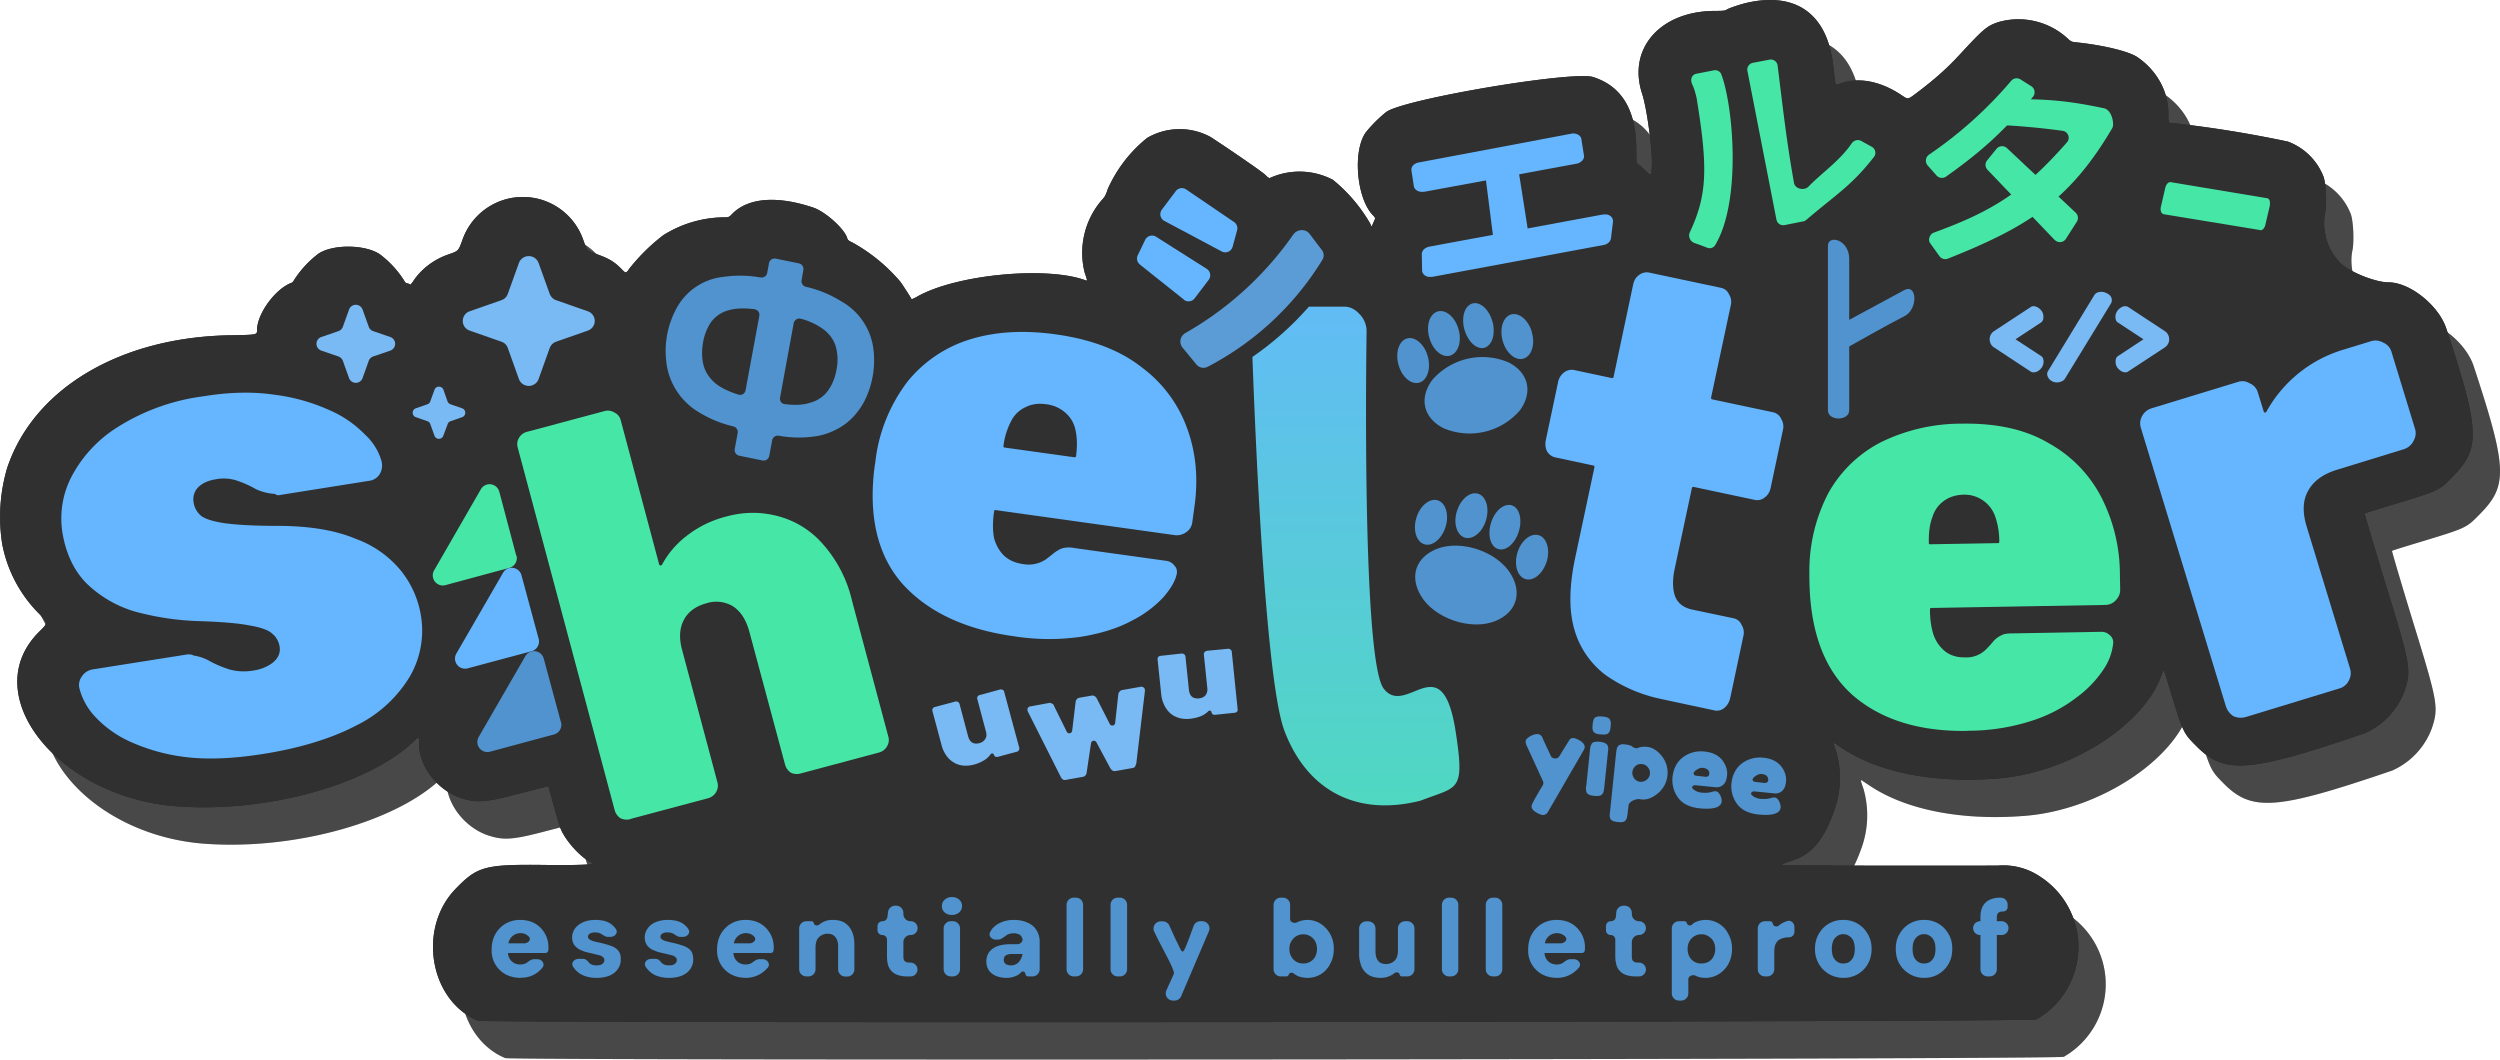 <svg xmlns="http://www.w3.org/2000/svg" fill="none" viewBox="0 0 17390 7370"><path fill="#000" fill-opacity=".6" fill-rule="evenodd" d="M12339 280c-50 12-124 37-140 48-8 6-25 8-79 8-379 0-610 260-508 574 35 105 75 411 68 510-5 67-3 67-47 24-21-20-43-40-50-43-10-6-10-8-11-100 0-274-100-441-300-505-140-45-1306 151-1438 242a932 932 0 00-146 146c-90 134-60 455 50 571 20 21 20 21 10 43l-14 32c-2 8-5 6-12-13a1100 1100 0 00-260-306 501 501 0 00-434-15c-10 5-14 3-37-20-20-20-230-165-380-263a450 450 0 00-441 6 955 955 0 00-274 355c-13 40-20 54-37 72a562 562 0 00-124 510c16 46 19 58 12 56-270-104-910-43-1180 113-20 11-36 18-37 15-4-10-58-94-77-120a1200 1200 0 00-335-274c-23-10-32-18-34-27-16-64-154-189-240-216-252-84-452-67-562 46-22 23-22 23-73 23a808 808 0 00-405 124 1327 1327 0 00-235 231c-25 36-25 36-57 3-50-50-83-70-165-100-72-25-72-25-96-90a445 445 0 00-847-3c-26 69-26 69-95 93-100 34-190 102-246 188-10 15-20 25-20 22-3-3-10-7-20-9-10-2-17-8-20-16a682 682 0 00-172-187c-102-68-325-70-425-4a714 714 0 00-173 188c-2 6-10 14-20 17-112 45-235 216-235 327 0 33 0 33-180 36-770 11-1375 370-1559 926a1206 1206 0 00-34 524 930 930 0 00 250 480c70 71 70 71 12 128-450 438 130 1166 970 1220 623 42 1325-156 1636-458 32-31 32-31 32 22 0 157 127 322 290 377 110 36 175 31 415-33l195-50c0 7 68 250 80 284 30 88 147 219 227 252 23 10-107 15-300 13-449-6-497 6-651 164-268 274-184 778 153 919 44 18 10811 10 10842-9a582 582 0 00 27-992 458 458 0 00-294-78c-296 2-1503 0-1506-2-5-5 15-13 80-35 153-50 228-182 287-349a670 670 0 00 13-406c-21-61-22-66-12-60l62 41c253 166 640 240 1073 205 506-40 1032-379 1145-735 9-30 9-30 52 113 94 306 92 303 185 397 196 198 367 185 1172-90a517 517 0 00 277-297c47-143 40-180-133-741-82-268-147-489-145-490 2-3 84-28 183-58 340-103 332-100 430-200 194-196 188-320-46-1030-54-161-253-320-402-320-89 0-266-70-333-133a396 396 0 01-110-337c16-61 10-207-8-263a424 424 0 00-248-246 8256 8256 0 00-774-126c-58 0-58 0-58-72 0-152-81-298-216-390-60-40-236-83-428-103-29-3-35-6-55-25a506 506 0 00-481-116c-82 27-104 46-276 232-87 94-173 170-298 264-57 43-57 43-96 17-145-99-295-130-420-89-43 15-43 15-45 4-2-6-9-62-16-124-41-360-258-516-603-437Z" clip-rule="evenodd"/><path fill="#363636" fill-rule="evenodd" d="M12149 20c-50 12-124 37-140 48-8 6-25 8-79 8-379 0-610 260-508 574 35 105 75 411 68 510-5 67-3 67-47 24-21-20-43-40-50-43-10-6-10-8-11-100 0-274-100-441-300-505-140-45-1306 151-1438 242a932 932 0 00-146 146c-90 134-60 455 50 571 20 21 20 21 10 43l-14 32c-2 8-5 6-12-13a1100 1100 0 00-260-306 501 501 0 00-434-15c-10 5-14 3-37-20-20-20-230-165-380-263a450 450 0 00-441 6 955 955 0 00-274 355c-13 40-20 54-37 72a562 562 0 00-124 510c16 46 19 58 12 56-270-104-910-43-1180 113-20 11-36 18-37 15-4-10-58-94-77-120a1200 1200 0 00-335-274c-23-10-32-18-34-27-16-64-154-189-240-216-252-84-452-67-562 46-22 23-22 23-73 23a808 808 0 00-405 124 1327 1327 0 00-235 231c-25 36-25 36-57 3-50-50-83-70-165-100-72-25-72-25-96-90a445 445 0 00-847-3c-26 69-26 69-95 93-100 34-190 102-246 188-10 15-20 25-20 22-3-3-10-7-20-9-10-2-17-8-20-16a682 682 0 00-172-187c-102-68-325-70-425-4a714 714 0 00-173 188c-2 6-10 14-20 17-112 45-235 216-235 327 0 33 0 33-180 36-770 11-1375 370-1559 926a1206 1206 0 00-34 524 930 930 0 00 250 480c70 71 70 71 12 128-450 438 130 1166 970 1220 623 42 1325-156 1636-458 32-31 32-31 32 22 0 157 127 322 290 377 110 36 175 31 415-33l195-50c0 7 68 250 80 284 30 88 147 219 227 252 23 10-107 15-300 13-449-6-497 6-651 164-268 274-184 778 153 919 44 18 10811 10 10842-9a582 582 0 00 27-992 458 458 0 00-294-78c-296 2-1503 0-1506-2-5-5 15-13 80-35 153-50 228-182 287-349a670 670 0 00 13-406c-21-61-22-66-12-60l62 41c253 166 640 240 1073 205 506-40 1032-379 1145-735 9-30 9-30 52 113 94 306 92 303 185 397 196 198 367 185 1172-90a517 517 0 00 277-297c47-143 40-180-133-741-82-268-147-489-145-490 2-3 84-28 183-58 340-103 332-100 430-200 194-196 188-320-46-1030-54-161-253-320-402-320-89 0-266-70-333-133a396 396 0 01-110-337c16-61 10-207-8-263a424 424 0 00-248-246 8257 8257 0 00-774-126c-58 0-58 0-58-72 0-152-81-298-216-390-60-40-236-83-428-103-29-3-35-6-55-25a506 506 0 00-481-116c-82 27-104 46-276 232-87 94-173 170-298 264-57 43-57 43-96 17-145-99-295-130-420-89-43 15-43 15-45 4-2-6-9-62-16-124-41-360-258-516-603-437Z" clip-rule="evenodd"/><path fill="#5093CF" fill-rule="evenodd" d="M12715 1710v1144c0 76 148 76 148 0V2410s284-161 383-210c99-49 89-230 0-182l-383 207V1800c0-135-148-170-148-90Z" clip-rule="evenodd"/><path fill="#65B6FF" d="M8235 2084 7929 1840a53 53 0 01-15-64l52-108a53 53 0 01 76-21l352 223a53 53 0 01 14 76l-98 129a53 53 0 01-75 10Zm16-766 334 227a53 53 0 01 20 58l-31 114a53 53 0 01-76 32l-400-213a53 53 0 01-16-78l97-129a53 53 0 01 72-11Z"/><path fill="url(#a)" d="M8997 1630a2303 2303 0 01-752 687 67 67 0 00-20 100l97 118a63 63 0 00 79 16 2039 2039 0 00 799-746 60 60 0 00-6-67l-85-112c-28-36-86-33-112 5Z"/><path fill="url(#b)" fill-rule="evenodd" d="M8712 2488c0-3 1-6 4-8a2110 2110 0 00 386-344c2-2 5-3 8-3h240c40 0 75 17 108 53a170 170 0 01 48 123c0 3-37 2276 119 2481 61 80 137 50 212 20 116-47 230-93 288 275 58 376 28 387-156 452l-90 33c-442 111-786-70-944-485-132-346-203-2042-223-2597Z" clip-rule="evenodd"/><path fill="#65B6FF" d="m11150 1492-1210 224c-13 3-26 10-36 19-9 10-14 21-14 33l2 113c0 7 2 14 6 20 3 6 9 12 15 16 7 4 15 7 23 9h26l1193-222a70 70 0 00 35-17 50 50 0 00 16-30l14-115a40 40 0 00-4-22c-3-7-8-13-15-18a60 60 0 00-23-10h-28ZM10930 930l-1060 200a70 70 0 00-40 20 43 43 0 00-12 36l17 110c0 6 4 12 8 17 4 6 10 10 16 14 7 3 15 6 23 7h25l1058-195a72 72 0 00 41-22c10-10 14-23 12-36l-18-113c0-7-3-13-8-18a50 50 0 00-16-14c-7-3-15-6-23-7a80 80 0 00-25 1Z"/><path fill="#65B6FF" d="m10323 1150 73 574c1 8 3 16 7 22a60 60 0 00 14 18 50 50 0 00 18 10c7 2 13 3 20 2l147-23c13-3 24-10 32-23 7-12 10-27 8-42l-90-572c-3-15-10-29-22-38a47 47 0 00-37-11l-130 20c-12 2-23 10-30 21a62 62 0 00-10 42Z"/><path fill="#46E7A6" d="M11802 684c79 484 74 672-48 933-13 29 4 64 34 74 25 8 53 19 87 32 20 8 43 2 55-17 185-305 127-971 43-1190-8-20-30-30-50-27l-123 24c-35 7-44 44-28 76 10 20 20 50 30 95Zm555 844-202-1035a48 48 0 01 38-56l115-22a48 48 0 01 57 40c38 306 62 526 114 817 8 44 73 57 103 24 92-95 213-175 298-298 15-22 43-30 66-18l74 41a48 48 0 01 24 32 46 46 0 01-9 39c-156 200-259 257-471 438-7 5-14 10-22 10l-130 26a48 48 0 01-55-38ZM13990 562a2850 2850 0 01-572 514 50 50 0 00-21 35 50 50 0 00 12 40l62 70a50 50 0 00 65 8c262-186 403-320 605-555a50 50 0 00 11-40 50 50 0 00-22-34l-76-48a50 50 0 00-64 10Z"/><path fill="#46E7A6" d="M14639 754c-270-58-427-67-701-64a50 50 0 00-34 14l-76 74c-33 31-10 87 34 89a5140 5140 0 01 486 43 49 49 0 01 39 32 48 48 0 01-10 49c-293 333-503 474-925 627a50 50 0 00-30 32c-3 7-4 15-3 23 1 8 4 15 9 21l63 88a50 50 0 00 59 17c535-214 840-391 1143-908 15-25 0-121-54-137Z"/><path fill="#46E7A6" d="m14292 1669-467-488a50 50 0 01-3-65l65-80a50 50 0 01 73-6l479 450a50 50 0 01 7 63l-76 119a50 50 0 01-37 22 50 50 0 01-40-15ZM15720 1600l-670-110a20 20 0 01-10-6 30 30 0 01-8-11l-3-17c0-5 0-11 2-17l31-134c3-11 8-21 15-29 7-7 15-10 22-9l671 112c4 0 8 2 10 5 3 3 6 7 8 12l2 16-1 18-31 133a64 64 0 01-15 30c-7 6-15 10-22 8"/><path fill="#65B6FF" d="M1827 5245c-210 33-390 40-545 20A1310 1310 0 01 890 5152a764 764 0 01-236-175 455 455 0 01-100-183 100 100 0 01 15-88 110 110 0 01 72-49l670-106 12 2h4c5 0 10 2 16 5l4 2c41 6 80 20 118 42 41 22 85 40 132 55a380 380 0 00 166 7 290 290 0 00 134-54c39-32 55-70 48-112-6-37-23-67-52-91-26-24-78-43-156-56-78-16-200-26-369-31a1900 1900 0 01-436-68 809 809 0 01-334-198c-87-90-142-210-165-357a630 630 0 01 66-384 900 900 0 01 324-345 1467 1467 0 01 590-211c182-30 346-33 490-12a1330 1330 0 01 382 105 773 773 0 01 254 173 398 398 0 01 115 185c8 33 3 64-14 92a100 100 0 01-69 44l-604 96-30 5a10 10 0 01-4 0c-8-2-15-5-21-9l-6-1c-43-3-85-14-125-32a713 713 0 00-122-56 290 290 0 00-158-13c-53 8-94 27-124 57a120 120 0 00-30 105c5 33 20 62 46 87 26 24 80 42 160 55 81 12 207 20 377 20 221 0 402 30 544 90a722 722 0 01 320 228 674 674 0 01 133 300 638 638 0 01-78 433 895 895 0 01-372 338c-172 90-389 157-650 198Z"/><path fill="#46E7A6" d="M4385 5698a100 100 0 01-70-7 99 99 0 01-40-58l-673-2517c-7-25-5-48 7-68a90 90 0 01 56-44l542-145c23-6 45-2 68 11a80 80 0 01 43 54l267 1002c3 9 15 10 20 2a619 619 0 01 162-193 743 743 0 01 285-142c120-33 238-34 354-4a624 624 0 01 312 189 900 900 0 01 209 402l252 943c7 25 4 48-10 71a92 92 0 01-53 40L5570 5380c-24 7-48 5-70-6a99 99 0 01-40-59l-247-919c-22-83-60-142-112-177a224 224 0 00-189-22c-73 20-125 58-155 115-30 56-35 126-12 210L4990 5440c7 25 4 49-10 72a92 92 0 01-53 40l-543 145Z"/><path fill="#65B6FF" d="M7054 4426c-339-47-597-168-774-362-174-196-240-467-197-813l6-39 5-39a1128 1128 0 01 223-524 896 896 0 01 430-288c177-55 376-66 598-35 250 35 449 112 598 230a912 912 0 01 317 430c60 167 76 348 48 542l-15 109a96 96 0 01-42 65 110 110 0 01-82 20l-1245-174c-4 0-8 2-9 6 0 6 0 10-2 16-8 62-8 120 1 170 13 50 36 92 70 125 34 32 78 51 133 59a217 217 0 00 158-33c21-16 40-30 56-44 27-20 50-32 67-35a180 180 0 01 74 0l639 89c24 3 43 14 57 32a63 63 0 01 17 61c-10 47-40 100-94 162a780 780 0 01-221 163c-93 50-209 87-348 110a1559 1559 0 01-468-3ZM6980 3103c0 5 2 9 7 10l488 68c5 0 8-3 10-7 9-70 8-130-4-183a214 214 0 00-70-120 243 243 0 00-133-59c-54-8-102-1-144 20a210 210 0 00-100 96 503 503 0 00-54 175Zm4589 1762a1038 1038 0 01-397-167 602 602 0 01-220-317c-40-135-37-303 5-501l134-630a10 10 0 00-8-12l-262-56c-26-5-45-20-60-42a125 125 0 01-8-80l85-402c6-29 20-50 40-66a86 86 0 01 72-18l262 56c6 1 11-2 12-8L11360 1980c6-29 19-51 40-66a86 86 0 01 71-18l500 106c26 6 44 20 56 45a100 100 0 01 12 78l-137 642c0 5 3 10 8 11l425 90a80 80 0 01 55 46 100 100 0 01 12 77l-85 401c-6 30-20 53-44 70a80 80 0 01-68 15l-424-90a10 10 0 00-12 7l-120 563c-16 76-15 140 3 191 19 48 58 79 118 92l290 61c24 6 43 20 54 45a100 100 0 01 13 78l-92 433c-7 29-21 52-44 70a80 80 0 01-68 14l-355-76Z"/><path fill="#46E7A6" d="M13689 5084c-330 6-594-74-792-240-196-168-300-427-310-778l-1-40v-40a1170 1170 0 01 132-556 877 877 0 01 366-354 1270 1270 0 01 563-129c243-4 445 41 604 136a901 901 0 01 367 378 1180 1180 0 01 128 532l2 110c0 27-10 50-30 72a100 100 0 01-75 33l-1210 21c-5 0-8 4-8 8v16c1 64 10 120 27 170 19 47 47 85 85 113 37 26 82 38 135 37a194 194 0 00 145-58 690 690 0 00 47-52 176 176 0 01 60-45c15-8 38-12 70-12l620-11a80 80 0 01 60 22 64 64 0 01 25 60 393 393 0 01-64 175 767 767 0 01-187 197 1020 1020 0 01-313 164 1440 1440 0 01-446 70Zm-272-1306c0 5 3 8 8 8l474-8c5 0 8-4 8-8a526 526 0 00-30-182 226 226 0 00-220-147c-54 2-98 16-135 43a214 214 0 00-80 112c-19 50-27 111-25 182Z"/><path fill="#65B6FF" d="M15624 4987c-30 9-60 7-88-5a130 130 0 01-53-70l-590-1932c-10-30-7-58 6-83a110 110 0 01 68-57l599-183c30-10 58-6 84 10a98 98 0 01 56 64l40 130a10 10 0 00 19 3 909 909 0 01 540-433l186-57c30-10 60-6 88 10a98 98 0 01 56 63l163 533c10 30 6 60-10 88a112 112 0 01-68 57l-462 142c-99 30-167 80-203 148-37 65-40 148-10 247l301 986c10 30 7 60-9 89a105 105 0 01-65 52l-648 198Z"/><path fill="#79BAF4" d="M8277 5000c-33 3-64 0-93-12-29-12-52-30-71-58a220 220 0 01-36-105l-25-239c0-6 1-11 5-16 5-5 10-8 17-8l145-16c7 0 13 1 18 5s8 9 9 15l24 232c5 44 28 64 70 60 20-2 36-10 46-22a70 70 0 00 12-51l-24-232c0-7 0-12 5-16 4-6 10-8 16-10l146-14c6-1 12 0 17 5 6 3 9 8 10 14l41 402c1 6 0 12-5 17-5 4-10 7-16 7l-135 14c-6 1-13 0-18-4s-7-10-8-15c-1-10-15-13-22-6-10 11-24 20-39 29-25 12-55 20-89 24Zm-1504 319c-33 8-64 10-94 3s-57-23-80-46a220 220 0 01-51-99l-62-231a20 20 0 01 2-17c4-6 9-10 15-11l142-38a20 20 0 01 17 2c6 3 10 7 12 13l60 226c12 43 38 59 80 48 19-6 32-15 40-30 9-13 10-30 4-51l-60-226a20 20 0 01 2-17c4-5 9-10 15-10l142-39c6-1 12 0 18 3 5 2 10 7 10 13l105 390c2 5 0 11-3 17a20 20 0 01-14 10l-130 35c-7 2-14 2-20-1-5-3-8-8-10-14-2-10-17-10-22-3a160 160 0 01-34 35 262 262 0 01-84 38Zm644 106c-10 2-18 0-24-3a50 50 0 01-14-17L7150 4950a50 50 0 01-3-9c0-6 0-12 3-17 4-6 10-10 16-10l130-24a30 30 0 01 23 5c6 3 10 7 12 11v3l89 180c9 19 35 14 38-6l24-200c0-6 3-12 7-18 5-7 12-10 22-12l80-14c10-2 18 0 24 4 7 4 10 9 13 13l92 181a20 20 0 00 37-7l22-201c0-5 3-10 7-16a30 30 0 01 20-13l130-23c7 0 13 0 18 5 6 4 9 9 10 15v10l-60 505-8 20c-4 6-11 10-21 11l-113 20c-10 2-18 0-24-3-6-5-10-10-15-17l-96-179a20 20 0 00-38 7l-30 201a30 30 0 01-8 20c-3 7-10 10-20 12l-113 20Z"/><path fill="#46E7A6" d="M3591 3865 3473 3420a70 70 0 00-128-17L3020 3967a70 70 0 00 79 103l444-120a70 70 0 00 50-85Z"/><path fill="#65B6FF" d="m3747 4444-120-444a70 70 0 00-127-17l-326 564a70 70 0 00 79 102l444-119a70 70 0 00 50-86Z"/><path fill="#5093CF" d="m3902 5024-120-444a70 70 0 00-127-17L3330 5126a70 70 0 00 78 103l445-120a70 70 0 00 50-85Z"/><path fill="#5093CF" fill-rule="evenodd" d="M9962 2644a462 462 0 01 532-123c140 72 170 208 78 334a462 462 0 01-532 123c-140-72-170-208-78-334Z" clip-rule="evenodd"/><path fill="#5093CF" d="M10146 2292c-23-85-88-141-144-126-57 16-84 97-60 182 23 85 88 142 144 126 56-16 84-97 60-182Zm236-55c-24-85-86-141-140-126s-79 96-56 180c24 86 86 143 140 128 54-16 79-97 56-182Zm275 76c-24-85-88-141-145-126-56 16-83 97-60 182 23 85 88 142 144 126 57-16 84-97 60-182ZM9932 2480c-23-85-88-141-144-126-57 16-84 98-60 183 23 85 87 140 144 125 56-16 83-97 60-182Z"/><path fill="#5093CF" fill-rule="evenodd" d="M9995 3818c170-67 423 20 516 178 80 135 34 267-112 325-170 67-424-20-516-178-80-135-34-267 112-325Z" clip-rule="evenodd"/><path fill="#5093CF" d="M10337 3617c25-84 0-166-56-183-56-16-122 39-147 123-26 84 0 166 56 183 56 16 122-38 147-123Zm228 79c26-85 3-166-50-181-55-16-119 40-144 124s-3 165 51 180c54 17 118-39 143-123Zm194 210c25-85 0-167-56-183-56-17-123 38-148 122-25 85 0 166 56 183 56 17 122-38 148-123Zm-703-243c25-84 0-166-56-183-57-16-123 39-148 123s0 166 56 183c56 17 122-38 148-123ZM5143 3170a40 40 0 01-32-47l20-110a40 40 0 00-30-47 809 809 0 01-250-105 466 466 0 01-217-353 620 620 0 01 70-360 420 420 0 01 327-222 813 813 0 01 259 4 40 40 0 00 47-33l12-66a40 40 0 01 47-32l162 33a40 40 0 01 30 47l-12 70a40 40 0 00 30 46 790 790 0 01 244 100 444 444 0 01 226 337 632 632 0 01-65 362c-30 56-70 106-123 149a480 480 0 01-203 90 783 783 0 01-267-2 40 40 0 00-47 33l-20 107a40 40 0 01-47 32l-161-33Zm-5-425c22 7 44-8 48-30l96-518a40 40 0 00-33-46c-76-10-138-6-184 8a222 222 0 00-122 86 361 361 0 00-52 134c-10 56-10 109 2 158s40 92 84 130c39 31 92 57 160 78Zm288 20c-4 23 10 44 33 46 72 9 130 6 177-10a220 220 0 00 125-86c29-40 48-89 58-145 10-50 9-100-2-146-10-47-37-90-81-127a456 456 0 00-166-80 40 40 0 00-49 31l-95 518Z"/><path fill="#79BAF4" d="M2428 2153a50 50 0 01 94 0l43 120a50 50 0 00 30 30l122 42a50 50 0 01 0 93l-122 42a50 50 0 00-30 30l-43 120a50 50 0 01-94 0l-43-120a50 50 0 00-30-30l-122-42a50 50 0 01 0-93l122-42a50 50 0 00 30-30l43-120Zm594 559c10-30 52-30 63 0l28 80c4 10 11 16 20 20l81 28c30 10 30 52 0 62l-80 28c-10 4-17 10-20 20l-30 80c-10 30-52 30-62 0l-29-80c-3-10-10-16-20-20l-80-28c-30-10-30-52 0-62l80-28c10-4 17-10 20-20l29-80Zm588-884a73 73 0 01 136 0l78 217c8 20 24 36 44 43l220 77a71 71 0 01 0 135l-220 77c-20 7-36 23-44 43l-78 218a73 73 0 01-136 0l-78-218a70 70 0 00-44-43l-220-77a71 71 0 01 0-135l220-77c20-7 37-23 44-43l78-217Z"/><path fill="#5093CF" d="M10985 5149c27 15 40 32 38 50a50 50 0 01-9 23l-4 6-6 11-228 394a160 160 0 01-12 20 40 40 0 01-14 12c-6 3-13 5-22 4-8-1-20-6-37-15-27-15-40-31-37-49 0-10 27-58 77-142 6-9 6-20 2-29l-110-240a80 80 0 01-11-36c1-15 16-30 43-42 18-8 30-10 40-10a40 40 0 01 21 8c6 4 10 9 11 13l32 71c10 20 20 40 28 60 11 23 48 24 60 2a8799 8799 0 01 72-116 30 30 0 01 27-10c12 2 25 7 40 15Zm75 67 3-24 9-19c8-12 27-16 58-13 23 3 38 9 47 18 7 7 10 18 10 32l-2 20-26 250-4 26c-1 5-4 10-9 17-7 12-26 16-57 13-30-3-47-11-53-25a79 79 0 01-2-44l26-251Zm131-120c-4 6-10 10-20 12-10 2-21 2-37 0-15 0-26-3-35-7-9-4-15-10-18-17-2-8-4-14-4-20a292 292 0 01 5-49 70 70 0 01 8-18c8-12 28-16 58-13 30 3 48 11 52 25 3 7 5 14 5 20l-1 24-4 25a50 50 0 01-9 18Zm8 555 43-417 4-25c1-5 4-10 8-17 8-12 25-17 50-14 25 3 42 8 50 15 9 8 28 15 39 10 17-8 38-10 63-8 39 4 74 26 105 66a186 186 0 01-27 256c-39 33-77 48-116 44l-10-2c-28-4-78 16-80 45l-7 60-4 23c-1 6-4 11-8 18-4 6-10 10-20 13-9 2-20 2-35 0-15-1-27-4-36-8-8-4-13-9-17-16-2-7-4-13-4-19 0-5 0-13 2-24Zm177-322a64 64 0 00-21 40c-2 16 2 30 12 45a60 60 0 00 87 10 59 59 0 00 23-41 60 60 0 00-13-44 58 58 0 00-43-24c-18-2-33 3-45 14Zm637 69c-3 29-12 50-29 63a68 68 0 01-50 15l-140-14c-16-2-30 11-20 24l10 8a100 100 0 00 47 19c27 3 50 2 66-2l8-2c12-4 22-5 30-5 14 2 26 14 35 37a80 80 0 01 6 34c-5 42-58 58-160 47-34-4-65-13-92-28a163 163 0 01-58-55 207 207 0 01-32-134c7-60 31-106 73-138a210 210 0 01 152-39c66 7 113 36 138 86 14 26 20 54 16 84Zm-153 5c18 2 28-5 30-20 1-11-2-20-10-28-8-8-20-12-35-14-22-2-44 12-59 27-11 12-3 27 14 28l60 7Zm563 38c-3 29-13 50-29 63a68 68 0 01-50 15l-140-14c-16-2-30 12-20 24l10 9c15 10 30 16 46 18 28 3 50 2 66-2l9-2c12-4 21-5 29-5 15 2 27 14 36 37a80 80 0 01 6 34c-5 42-58 58-160 47-34-4-65-13-92-28a163 163 0 01-58-55 207 207 0 01-32-134c7-60 31-106 73-138a210 210 0 01 152-39c66 7 112 36 138 86 14 26 20 54 16 84Zm-153 5c18 2 28-5 30-20a40 40 0 00-10-28c-8-8-20-12-35-14-22-2-44 12-59 27-11 12-3 27 14 28l60 7Z"/><path fill="#79BAF4" d="M14146 2590c-9 0-15-2-20-5l-255-168c-11-7-20-17-24-27a72 72 0 01-7-30 68 68 0 01 31-57l256-168a30 30 0 01 19-5c15 0 30 7 45 21a69 69 0 01 23 53c0 20-6 33-18 40L14020 2360l177 116c12 7 18 20 18 40s-8 38-23 53c-15 14-30 21-45 21Zm638 0c-15 0-30-7-45-21a69 69 0 01-23-53c0-20 6-33 18-40L14910 2360l-177-116c-12-7-18-20-18-40s8-38 23-53c15-14 30-21 45-21 9 0 15 2 20 5l255 168c11 7 20 17 24 27 5 11 7 21 7 30a68 68 0 01-31 57l-256 168a30 30 0 01-19 5Zm-475 70a70 70 0 01-50-19 56 56 0 01-19-40c0-6 2-13 6-20l319-523c10-19 27-28 52-28 17 0 34 6 50 17a48 48 0 01 18 62l-320 523c-4 8-12 15-22 20a80 80 0 01-34 8Z"/><path fill="#5093CF" d="M3620 6802c-39 0-74-9-104-25a186 186 0 01-96-172c0-40 8-75 25-106 17-30 40-55 70-73a200 200 0 01 105-27c39 0 73 9 102 25a191 191 0 01 92 185c0 12-10 20-20 20h-260a33 33 0 01 0-67h112c28 0 53-27 32-47l-4-4a76 76 0 00-53-20 84 84 0 00-76 46c-8 15-12 35-12 58v23c0 18 3 33 10 47a79 79 0 00 30 32c13 8 29 12 46 12a90 90 0 00 42-10l7-5c14-11 30-22 48-22h20c34 0 58 33 37 59a185 185 0 01-152 70Zm531 0a240 240 0 01-94-17 158 158 0 01-72-63c-14-26 10-52 40-52h33c15 0 28 12 37 24a60 60 0 00 22 16c10 4 20 5 32 5a80 80 0 00 30-4c9-4 15-8 19-14a30 30 0 00 6-17c0-10-3-17-10-22-5-6-13-10-24-13l-40-10-56-13c-18-6-34-13-48-20a130 130 0 01-34-32 105 105 0 01 7-110c13-19 31-33 55-44 24-11 53-17 87-17 49 0 87 10 114 32 12 10 22 20 30 33 16 25-8 53-39 53h-18c-18 0-34-14-50-23-10-5-22-8-37-8a70 70 0 00-38 8c-9 6-13 13-13 23 0 6 3 11 9 16 6 5 14 9 25 13 12 3 25 7 42 10a740 740 0 01 80 22c23 7 40 18 53 33 13 14 20 35 19 63a110 110 0 01-20 66c-13 20-32 34-57 46-25 10-55 16-90 16Zm504 0a240 240 0 01-94-17 158 158 0 01-71-63c-14-26 10-52 39-52h33c15 0 28 12 37 24a60 60 0 00 22 16c10 4 20 5 32 5a80 80 0 00 30-4c9-4 15-8 19-14a30 30 0 00 6-17c0-10-3-17-10-22-5-6-13-10-24-13l-40-10a1090 1090 0 01-56-13c-18-6-34-13-48-20-14-9-25-20-33-32a105 105 0 01 7-110 120 120 0 01 54-44c24-11 53-17 87-17 49 0 87 10 114 32 12 10 22 20 30 33 16 25-8 53-38 53h-20c-17 0-33-14-49-23-10-5-22-8-37-8a70 70 0 00-38 8c-8 6-13 13-13 23 0 6 3 11 9 16 6 5 14 9 26 13l40 10a650 650 0 01 81 22c23 7 40 18 54 33 12 14 18 35 18 63a110 110 0 01-20 66c-13 20-32 34-57 46-25 10-55 16-90 16Zm534 0c-40 0-75-9-105-25a186 186 0 01-96-172c0-40 8-75 25-106 17-30 40-55 70-73a200 200 0 01 105-27c39 0 72 9 101 25a191 191 0 01 92 185 20 20 0 01-20 20h-258a33 33 0 01 0-67h110c29 0 53-27 33-47l-4-4a76 76 0 00-53-20 84 84 0 00-76 46c-8 15-12 35-12 58v23c0 18 3 33 10 47a79 79 0 00 30 32c13 8 28 12 46 12 17 0 30-4 41-10l7-5c14-11 30-22 48-22h21c34 0 57 33 37 59l-7 7a195 195 0 01-145 64Zm420-10a50 50 0 01-50-50v-284a50 50 0 01 50-50h36c8 0 14 6 16 14 2 16 25 20 37 10a140 140 0 01 97-33c32 0 60 7 81 20 22 15 39 34 50 60 12 26 17 57 17 94v170a50 50 0 01-50 50H5880a50 50 0 01-50-50v-160c0-27-6-49-19-64-11-16-30-24-56-24a80 80 0 00-42 12 75 75 0 00-30 30c-6 15-10 31-10 50v155a50 50 0 01-50 50H5610Zm702 0c-28 0-53-4-74-13a98 98 0 01-50-44c-12-20-17-48-17-83v-116c0-18-15-32-33-32a33 33 0 01-33-33v-28c0-20 15-35 35-35 17 0 32-13 34-30l4-33a50 50 0 01 50-45h7a50 50 0 01 50 50v10a50 50 0 00 50 48h1a48 48 0 11 0 96h-2a50 50 0 00-49 49v100c0 16 3 27 10 33 7 7 20 10 36 10h4a48 48 0 11 0 96h-23Zm303 0a50 50 0 01-50-50v-284a50 50 0 01 50-50h14a50 50 0 01 50 50v284a50 50 0 01-50 50h-14Zm7-428a70 70 0 01-50-17 57 57 0 01-19-45c0-18 7-33 20-44a70 70 0 01 50-18c20 0 37 6 50 18 13 11 20 26 20 44a60 60 0 01-20 45 72 72 0 01-50 17Zm381 438a190 190 0 01-80-16c-20-10-36-24-46-40a120 120 0 01 2-120 130 130 0 01 54-42c25-10 55-16 93-16h50c23 0 45-20 36-42-4-11-11-20-20-25a80 80 0 00-40-9 100 100 0 00-45 10l-1 1c-20 13-40 33-63 33h-15c-29 0-53-26-40-52l12-20c16-20 37-36 63-47 26-12 56-18 90-18 36 0 68 6 95 19 27 11 48 28 62 51a150 150 0 01 23 86v187a50 50 0 01-50 50h-31c-8 0-15-5-17-13l-3-10c-3-12-20-14-28-6-7 8-16 15-26 21a167 167 0 01-74 18Zm29-87a72 72 0 00 56-23 125 125 0 00 26-56h-75a80 80 0 00-32 5c-8 3-14 7-18 13-4 7-6 14-6 22 0 8 2 16 6 22 5 5 10 10 18 13a80 80 0 00 25 4Zm438 77a50 50 0 01-50-50v-448a50 50 0 01 50-50h15a50 50 0 01 50 50v448a50 50 0 01-50 50h-15Zm306 0a50 50 0 01-50-50v-448a50 50 0 01 50-50h15a50 50 0 01 50 50v448a50 50 0 01-50 50h-15Zm384 168a50 50 0 01-46-70l55-126a10 10 0 00-10-14 10 10 0 01-10-6l-120-265a50 50 0 01 46-70h15a50 50 0 01 45 29l43 95a50 50 0 00 93-3l33-90a50 50 0 01 47-32h13a50 50 0 01 46 70L8216 6930a50 50 0 01-46 30h-10Zm935-158c-20 0-36-3-51-7a143 143 0 01-45-24c-11-9-30-5-34 9-2 7-8 12-16 12h-39a50 50 0 01-50-50v-448a50 50 0 01 50-50h15a50 50 0 01 50 50v100c0 20 30 32 47 22a170 170 0 01 166 10 204 204 0 01 91 175c0 38-8 73-25 103a173 173 0 01-160 98Zm-28-100a92 92 0 00 83-48 110 110 0 00 12-53c0-20-4-37-12-52a93 93 0 00-83-50 94 94 0 00-84 50c-9 14-13 32-13 52s4 37 13 52a91 91 0 00 84 49Zm537 100c-33 0-60-7-82-20a128 128 0 01-50-58 238 238 0 01-17-95v-170a50 50 0 01 50-50h14a50 50 0 01 50 50v159c0 28 6 50 18 65 11 15 30 23 56 23 16 0 30-4 42-11a70 70 0 00 30-31c6-14 10-30 10-50v-156a50 50 0 01 50-50h15a50 50 0 01 50 50v284a50 50 0 01-50 50h-37c-8 0-14-5-16-13-2-15-25-20-36-10a150 150 0 01-97 33Zm477-10a50 50 0 01-50-50v-448a50 50 0 01 50-50h14a50 50 0 01 50 50v448a50 50 0 01-50 50h-14Zm305 0a50 50 0 01-50-50v-448a50 50 0 01 50-50h15a50 50 0 01 50 50v448a50 50 0 01-50 50h-15Zm445 10c-40 0-74-9-104-25a186 186 0 01-96-172c0-40 8-75 25-106 17-30 40-55 70-73a200 200 0 01 105-27c38 0 72 9 101 25a191 191 0 01 93 185c0 12-10 20-21 20h-259a33 33 0 01 0-67h111c29 0 53-27 33-47a80 80 0 00-58-24 85 85 0 00-76 46 130 130 0 00-11 58v23c0 18 3 33 10 47a79 79 0 00 30 32c13 8 28 12 46 12a77 77 0 00 48-15c14-11 30-22 48-22h21c34 0 57 33 37 59l-7 7a194 194 0 01-146 64Zm548-10c-28 0-53-4-75-13a110 110 0 01-50-44c-10-20-17-48-17-83v-116c0-18-14-32-33-32a33 33 0 01-32-33v-28c0-20 15-35 34-35 18 0 33-13 35-30l3-33a50 50 0 01 50-45h8a50 50 0 01 50 50v10a50 50 0 00 50 48 48 48 0 01 0 96 50 50 0 00-50 49v100c0 16 3 27 10 33 7 7 19 10 36 10h4a48 48 0 11 0 96h-23Zm301 168a50 50 0 01-50-50v-452a50 50 0 01 50-50h38c8 0 15 6 17 14 4 15 24 20 35 10l3-3c10-10 23-16 38-21a175 175 0 01 213 90c17 30 25 65 25 103 0 39-9 73-25 104-17 30-39 53-66 70a170 170 0 01-93 27c-27 0-50-5-70-15s-50 3-50 24v99a50 50 0 01-50 50h-15Zm156-258c19 0 35-4 50-12a90 90 0 00 34-36 110 110 0 00 12-53c0-20-4-37-12-52a90 90 0 00-35-36 80 80 0 00-49-14 94 94 0 00-84 50c-8 15-12 32-12 51 0 20 4 38 12 53a90 90 0 00 84 49Zm442 90a50 50 0 01-50-50v-284a50 50 0 01 50-50h35c10 0 18 8 20 17 2 19 28 25 42 13l1-1a156 156 0 01 57-30c27-9 50 15 50 42v33c0 21-17 38-39 38a130 130 0 00-41 6 80 80 0 00-33 16c-8 7-15 18-20 30-5 14-7 30-7 49v121a50 50 0 01-50 50h-15Zm545 10a195 195 0 01-170-97 200 200 0 01-27-104c0-40 9-74 26-104a190 190 0 01 170-98 190 190 0 01 171 98c18 30 27 64 27 103 0 40-9 74-26 105a191 191 0 01-171 97Zm0-100c15 0 28-3 40-10 12-9 22-20 30-35 6-15 10-34 10-57 0-22-4-40-10-56a80 80 0 00-30-34 73 73 0 00-40-12c-15 0-29 4-40 12a80 80 0 00-30 34c-6 15-10 34-10 56 0 23 4 42 10 57a80 80 0 00 30 34c11 8 25 11 40 11Zm561 100a195 195 0 01-170-97c-18-30-26-65-26-104 0-40 8-74 26-104a190 190 0 01 170-98 190 190 0 01 171 98c18 30 26 64 26 103 0 40-8 74-26 105a191 191 0 01-170 97Zm0-100c15 0 29-3 40-10 13-9 23-20 30-35 7-15 10-34 10-57 0-22-3-40-10-56a80 80 0 00-29-34 73 73 0 00-40-12 70 70 0 00-41 12 80 80 0 00-29 34c-7 15-10 34-10 56 0 23 3 42 10 57a80 80 0 00 29 34 70 70 0 00 40 11Zm443 90a50 50 0 01-50-50v-361c0-34 6-60 18-80a100 100 0 01 48-43c22-10 46-14 74-14 27 0 49 21 49 48v18a30 30 0 01-30 30c-17 0-28 4-35 10-6 6-10 16-10 30v362a50 50 0 01-50 50h-14Zm-53-288a48 48 0 01 0-96h150a48 48 0 01 0 96h-150Z"/><path fill="#000" fill-opacity=".3" fill-rule="evenodd" d="M12339 280c-50 12-124 37-140 48-8 6-25 8-79 8-379 0-610 260-508 574 35 105 75 411 68 510-5 67-3 67-47 24-21-20-43-40-50-43-10-6-10-8-11-100 0-274-100-441-300-505-140-45-1306 151-1438 242a932 932 0 00-146 146c-90 134-60 455 50 571 20 21 20 21 10 43l-14 32c-2 8-5 6-12-13a1100 1100 0 00-260-306 501 501 0 00-434-15c-10 5-14 3-37-20-20-20-230-165-380-263a450 450 0 00-441 6 955 955 0 00-274 355c-13 40-20 54-37 72a562 562 0 00-124 510c16 46 19 58 12 56-270-104-910-43-1180 113-20 11-36 18-37 15-4-10-58-94-77-120a1200 1200 0 00-335-274c-23-10-32-18-34-27-16-64-154-189-240-216-252-84-452-67-562 46-22 23-22 23-73 23a808 808 0 00-405 124 1327 1327 0 00-235 231c-25 36-25 36-57 3-50-50-83-70-165-100-72-25-72-25-96-90a445 445 0 00-847-3c-26 69-26 69-95 93-100 34-190 102-246 188-10 15-20 25-20 22-3-3-10-7-20-9-10-2-17-8-20-16a682 682 0 00-172-187c-102-68-325-70-425-4a714 714 0 00-173 188c-2 6-10 14-20 17-112 45-235 216-235 327 0 33 0 33-180 36-770 11-1375 370-1559 926a1206 1206 0 00-34 524 930 930 0 00 250 480c70 71 70 71 12 128-450 438 130 1166 970 1220 623 42 1325-156 1636-458 32-31 32-31 32 22 0 157 127 322 290 377 110 36 175 31 415-33l195-50c0 7 68 250 80 284 30 88 147 219 227 252 23 10-107 15-300 13-449-6-497 6-651 164-268 274-184 778 153 919 44 18 10811 10 10842-9a582 582 0 00 27-992 458 458 0 00-294-78c-296 2-1503 0-1506-2-5-5 15-13 80-35 153-50 228-182 287-349a670 670 0 00 13-406c-21-61-22-66-12-60l62 41c253 166 640 240 1073 205 506-40 1032-379 1145-735 9-30 9-30 52 113 94 306 92 303 185 397 196 198 367 185 1172-90a517 517 0 00 277-297c47-143 40-180-133-741-82-268-147-489-145-490 2-3 84-28 183-58 340-103 332-100 430-200 194-196 188-320-46-1030-54-161-253-320-402-320-89 0-266-70-333-133a396 396 0 01-110-337c16-61 10-207-8-263a424 424 0 00-248-246 8256 8256 0 00-774-126c-58 0-58 0-58-72 0-152-81-298-216-390-60-40-236-83-428-103-29-3-35-6-55-25a506 506 0 00-481-116c-82 27-104 46-276 232-87 94-173 170-298 264-57 43-57 43-96 17-145-99-295-130-420-89-43 15-43 15-45 4-2-6-9-62-16-124-41-360-258-516-603-437Z" clip-rule="evenodd"/><path fill="#303030" fill-rule="evenodd" d="M12149 20c-50 12-124 37-140 48-8 6-25 8-79 8-379 0-610 260-508 574 35 105 75 411 68 510-5 67-3 67-47 24-21-20-43-40-50-43-10-6-10-8-11-100 0-274-100-441-300-505-140-45-1306 151-1438 242a932 932 0 00-146 146c-90 134-60 455 50 571 20 21 20 21 10 43l-14 32c-2 8-5 6-12-13a1100 1100 0 00-260-306 501 501 0 00-434-15c-10 5-14 3-37-20-20-20-230-165-380-263a450 450 0 00-441 6 955 955 0 00-274 355c-13 40-20 54-37 72a562 562 0 00-124 510c16 46 19 58 12 56-270-104-910-43-1180 113-20 11-36 18-37 15-4-10-58-94-77-120a1200 1200 0 00-335-274c-23-10-32-18-34-27-16-64-154-189-240-216-252-84-452-67-562 46-22 23-22 23-73 23a808 808 0 00-405 124 1327 1327 0 00-235 231c-25 36-25 36-57 3-50-50-83-70-165-100-72-25-72-25-96-90a445 445 0 00-847-3c-26 69-26 69-95 93-100 34-190 102-246 188-10 15-20 25-20 22-3-3-10-7-20-9-10-2-17-8-20-16a682 682 0 00-172-187c-102-68-325-70-425-4a714 714 0 00-173 188c-2 6-10 14-20 17-112 45-235 216-235 327 0 33 0 33-180 36-770 11-1375 370-1559 926a1206 1206 0 00-34 524 930 930 0 00 250 480c70 71 70 71 12 128-450 438 130 1166 970 1220 623 42 1325-156 1636-458 32-31 32-31 32 22 0 157 127 322 290 377 110 36 175 31 415-33l195-50c0 7 68 250 80 284 30 88 147 219 227 252 23 10-107 15-300 13-449-6-497 6-651 164-268 274-184 778 153 919 44 18 10811 10 10842-9a582 582 0 00 27-992 458 458 0 00-294-78c-296 2-1503 0-1506-2-5-5 15-13 80-35 153-50 228-182 287-349a670 670 0 00 13-406c-21-61-22-66-12-60l62 41c253 166 640 240 1073 205 506-40 1032-379 1145-735 9-30 9-30 52 113 94 306 92 303 185 397 196 198 367 185 1172-90a517 517 0 00 277-297c47-143 40-180-133-741-82-268-147-489-145-490 2-3 84-28 183-58 340-103 332-100 430-200 194-196 188-320-46-1030-54-161-253-320-402-320-89 0-266-70-333-133a396 396 0 01-110-337c16-61 10-207-8-263a424 424 0 00-248-246 8257 8257 0 00-774-126c-58 0-58 0-58-72 0-152-81-298-216-390-60-40-236-83-428-103-29-3-35-6-55-25a506 506 0 00-481-116c-82 27-104 46-276 232-87 94-173 170-298 264-57 43-57 43-96 17-145-99-295-130-420-89-43 15-43 15-45 4-2-6-9-62-16-124-41-360-258-516-603-437Z" clip-rule="evenodd"/><path fill="#5093CF" fill-rule="evenodd" d="M12715 1710v1144c0 76 148 76 148 0V2410s284-161 383-210c99-49 89-230 0-182l-383 207V1800c0-135-148-170-148-90Z" clip-rule="evenodd"/><path fill="#65B6FF" d="M8235 2084 7929 1840a53 53 0 01-15-64l52-108a53 53 0 01 76-21l352 223a53 53 0 01 14 76l-98 129a53 53 0 01-75 10Zm16-766 334 227a53 53 0 01 20 58l-31 114a53 53 0 01-76 32l-400-213a53 53 0 01-16-78l97-129a53 53 0 01 72-11Z"/><path fill="url(#c)" d="M8997 1630a2303 2303 0 01-752 687 67 67 0 00-20 100l97 118a63 63 0 00 79 16 2039 2039 0 00 799-746 60 60 0 00-6-67l-85-112c-28-36-86-33-112 5Z"/><path fill="url(#d)" fill-rule="evenodd" d="M8712 2488c0-3 1-6 4-8a2110 2110 0 00 386-344c2-2 5-3 8-3h240c40 0 75 17 108 53a170 170 0 01 48 123c0 3-37 2276 119 2481 61 80 137 50 212 20 116-47 230-93 288 275 58 376 28 387-156 452l-90 33c-442 111-786-70-944-485-132-346-203-2042-223-2597Z" clip-rule="evenodd"/><path fill="#65B6FF" d="m11150 1492-1210 224c-13 3-26 10-36 19-9 10-14 21-14 33l2 113c0 7 2 14 6 20 3 6 9 12 15 16 7 4 15 7 23 9h26l1193-222a70 70 0 00 35-17 50 50 0 00 16-30l14-115a40 40 0 00-4-22c-3-7-8-13-15-18a60 60 0 00-23-10h-28ZM10930 930l-1060 200a70 70 0 00-40 20 43 43 0 00-12 36l17 110c0 6 4 12 8 17 4 6 10 10 16 14 7 3 15 6 23 7h25l1058-195a72 72 0 00 41-22c10-10 14-23 12-36l-18-113c0-7-3-13-8-18a50 50 0 00-16-14c-7-3-15-6-23-7a80 80 0 00-25 1Z"/><path fill="#65B6FF" d="m10323 1150 73 574c1 8 3 16 7 22a60 60 0 00 14 18 50 50 0 00 18 10c7 2 13 3 20 2l147-23c13-3 24-10 32-23 7-12 10-27 8-42l-90-572c-3-15-10-29-22-38a47 47 0 00-37-11l-130 20c-12 2-23 10-30 21a62 62 0 00-10 42Z"/><path fill="#46E7A6" d="M11802 684c79 484 74 672-48 933-13 29 4 64 34 74 25 8 53 19 87 32 20 8 43 2 55-17 185-305 127-971 43-1190-8-20-30-30-50-27l-123 24c-35 7-44 44-28 76 10 20 20 50 30 95Zm555 844-202-1035a48 48 0 01 38-56l115-22a48 48 0 01 57 40c38 306 62 526 114 817 8 44 73 57 103 24 92-95 213-175 298-298 15-22 43-30 66-18l74 41a48 48 0 01 24 32 46 46 0 01-9 39c-156 200-259 257-471 438-7 5-14 10-22 10l-130 26a48 48 0 01-55-38ZM13990 562a2850 2850 0 01-572 514 50 50 0 00-21 35 50 50 0 00 12 40l62 70a50 50 0 00 65 8c262-186 403-320 605-555a50 50 0 00 11-40 50 50 0 00-22-34l-76-48a50 50 0 00-64 10Z"/><path fill="#46E7A6" d="M14639 754c-270-58-427-67-701-64a50 50 0 00-34 14l-76 74c-33 31-10 87 34 89a5140 5140 0 01 486 43 49 49 0 01 39 32 48 48 0 01-10 49c-293 333-503 474-925 627a50 50 0 00-30 32c-3 7-4 15-3 23 1 8 4 15 9 21l63 88a50 50 0 00 59 17c535-214 840-391 1143-908 15-25 0-121-54-137Z"/><path fill="#46E7A6" d="m14292 1669-467-488a50 50 0 01-3-65l65-80a50 50 0 01 73-6l479 450a50 50 0 01 7 63l-76 119a50 50 0 01-37 22 50 50 0 01-40-15ZM15720 1600l-670-110a20 20 0 01-10-6 30 30 0 01-8-11l-3-17c0-5 0-11 2-17l31-134c3-11 8-21 15-29 7-7 15-10 22-9l671 112c4 0 8 2 10 5 3 3 6 7 8 12l2 16-1 18-31 133a64 64 0 01-15 30c-7 6-15 10-22 8"/><path fill="#65B6FF" d="M1827 5245c-210 33-390 40-545 20A1310 1310 0 01 890 5152a764 764 0 01-236-175 455 455 0 01-100-183 100 100 0 01 15-88 110 110 0 01 72-49l670-106 12 2h4c5 0 10 2 16 5l4 2c41 6 80 20 118 42 41 22 85 40 132 55a380 380 0 00 166 7 290 290 0 00 134-54c39-32 55-70 48-112-6-37-23-67-52-91-26-24-78-43-156-56-78-16-200-26-369-31a1900 1900 0 01-436-68 809 809 0 01-334-198c-87-90-142-210-165-357a630 630 0 01 66-384 900 900 0 01 324-345 1467 1467 0 01 590-211c182-30 346-33 490-12a1330 1330 0 01 382 105 773 773 0 01 254 173 398 398 0 01 115 185c8 33 3 64-14 92a100 100 0 01-69 44l-604 96-30 5a10 10 0 01-4 0c-8-2-15-5-21-9l-6-1c-43-3-85-14-125-32a713 713 0 00-122-56 290 290 0 00-158-13c-53 8-94 27-124 57a120 120 0 00-30 105c5 33 20 62 46 87 26 24 80 42 160 55 81 12 207 20 377 20 221 0 402 30 544 90a722 722 0 01 320 228 674 674 0 01 133 300 638 638 0 01-78 433 895 895 0 01-372 338c-172 90-389 157-650 198Z"/><path fill="#46E7A6" d="M4385 5698a100 100 0 01-70-7 99 99 0 01-40-58l-673-2517c-7-25-5-48 7-68a90 90 0 01 56-44l542-145c23-6 45-2 68 11a80 80 0 01 43 54l267 1002c3 9 15 10 20 2a619 619 0 01 162-193 743 743 0 01 285-142c120-33 238-34 354-4a624 624 0 01 312 189 900 900 0 01 209 402l252 943c7 25 4 48-10 71a92 92 0 01-53 40L5570 5380c-24 7-48 5-70-6a99 99 0 01-40-59l-247-919c-22-83-60-142-112-177a224 224 0 00-189-22c-73 20-125 58-155 115-30 56-35 126-12 210L4990 5440c7 25 4 49-10 72a92 92 0 01-53 40l-543 145Z"/><path fill="#65B6FF" d="M7054 4426c-339-47-597-168-774-362-174-196-240-467-197-813l6-39 5-39a1128 1128 0 01 223-524 896 896 0 01 430-288c177-55 376-66 598-35 250 35 449 112 598 230a912 912 0 01 317 430c60 167 76 348 48 542l-15 109a96 96 0 01-42 65 110 110 0 01-82 20l-1245-174c-4 0-8 2-9 6 0 6 0 10-2 16-8 62-8 120 1 170 13 50 36 92 70 125 34 32 78 51 133 59a217 217 0 00 158-33c21-16 40-30 56-44 27-20 50-32 67-35a180 180 0 01 74 0l639 89c24 3 43 14 57 32a63 63 0 01 17 61c-10 47-40 100-94 162a780 780 0 01-221 163c-93 50-209 87-348 110a1559 1559 0 01-468-3ZM6980 3103c0 5 2 9 7 10l488 68c5 0 8-3 10-7 9-70 8-130-4-183a214 214 0 00-70-120 243 243 0 00-133-59c-54-8-102-1-144 20a210 210 0 00-100 96 503 503 0 00-54 175Zm4589 1762a1038 1038 0 01-397-167 602 602 0 01-220-317c-40-135-37-303 5-501l134-630a10 10 0 00-8-12l-262-56c-26-5-45-20-60-42a125 125 0 01-8-80l85-402c6-29 20-50 40-66a86 86 0 01 72-18l262 56c6 1 11-2 12-8L11360 1980c6-29 19-51 40-66a86 86 0 01 71-18l500 106c26 6 44 20 56 45a100 100 0 01 12 78l-137 642c0 5 3 10 8 11l425 90a80 80 0 01 55 46 100 100 0 01 12 77l-85 401c-6 30-20 53-44 70a80 80 0 01-68 15l-424-90a10 10 0 00-12 7l-120 563c-16 76-15 140 3 191 19 48 58 79 118 92l290 61c24 6 43 20 54 45a100 100 0 01 13 78l-92 433c-7 29-21 52-44 70a80 80 0 01-68 14l-355-76Z"/><path fill="#46E7A6" d="M13689 5084c-330 6-594-74-792-240-196-168-300-427-310-778l-1-40v-40a1170 1170 0 01 132-556 877 877 0 01 366-354 1270 1270 0 01 563-129c243-4 445 41 604 136a901 901 0 01 367 378 1180 1180 0 01 128 532l2 110c0 27-10 50-30 72a100 100 0 01-75 33l-1210 21c-5 0-8 4-8 8v16c1 64 10 120 27 170 19 47 47 85 85 113 37 26 82 38 135 37a194 194 0 00 145-58 690 690 0 00 47-52 176 176 0 01 60-45c15-8 38-12 70-12l620-11a80 80 0 01 60 22 64 64 0 01 25 60 393 393 0 01-64 175 767 767 0 01-187 197 1020 1020 0 01-313 164 1440 1440 0 01-446 70Zm-272-1306c0 5 3 8 8 8l474-8c5 0 8-4 8-8a526 526 0 00-30-182 226 226 0 00-220-147c-54 2-98 16-135 43a214 214 0 00-80 112c-19 50-27 111-25 182Z"/><path fill="#65B6FF" d="M15624 4987c-30 9-60 7-88-5a130 130 0 01-53-70l-590-1932c-10-30-7-58 6-83a110 110 0 01 68-57l599-183c30-10 58-6 84 10a98 98 0 01 56 64l40 130a10 10 0 00 19 3 909 909 0 01 540-433l186-57c30-10 60-6 88 10a98 98 0 01 56 63l163 533c10 30 6 60-10 88a112 112 0 01-68 57l-462 142c-99 30-167 80-203 148-37 65-40 148-10 247l301 986c10 30 7 60-9 89a105 105 0 01-65 52l-648 198Z"/><path fill="#79BAF4" d="M8277 5000c-33 3-64 0-93-12-29-12-52-30-71-58a220 220 0 01-36-105l-25-239c0-6 1-11 5-16 5-5 10-8 17-8l145-16c7 0 13 1 18 5s8 9 9 15l24 232c5 44 28 64 70 60 20-2 36-10 46-22a70 70 0 00 12-51l-24-232c0-7 0-12 5-16 4-6 10-8 16-10l146-14c6-1 12 0 17 5 6 3 9 8 10 14l41 402c1 6 0 12-5 17-5 4-10 7-16 7l-135 14c-6 1-13 0-18-4s-7-10-8-15c-1-10-15-13-22-6-10 11-24 20-39 29-25 12-55 20-89 24Zm-1504 319c-33 8-64 10-94 3s-57-23-80-46a220 220 0 01-51-99l-62-231a20 20 0 01 2-17c4-6 9-10 15-11l142-38a20 20 0 01 17 2c6 3 10 7 12 13l60 226c12 43 38 59 80 48 19-6 32-15 40-30 9-13 10-30 4-51l-60-226a20 20 0 01 2-17c4-5 9-10 15-10l142-39c6-1 12 0 18 3 5 2 10 7 10 13l105 390c2 5 0 11-3 17a20 20 0 01-14 10l-130 35c-7 2-14 2-20-1-5-3-8-8-10-14-2-10-17-10-22-3a160 160 0 01-34 35 262 262 0 01-84 38Zm644 106c-10 2-18 0-24-3a50 50 0 01-14-17L7150 4950a50 50 0 01-3-9c0-6 0-12 3-17 4-6 10-10 16-10l130-24a30 30 0 01 23 5c6 3 10 7 12 11v3l89 180c9 19 35 14 38-6l24-200c0-6 3-12 7-18 5-7 12-10 22-12l80-14c10-2 18 0 24 4 7 4 10 9 13 13l92 181a20 20 0 00 37-7l22-201c0-5 3-10 7-16a30 30 0 01 20-13l130-23c7 0 13 0 18 5 6 4 9 9 10 15v10l-60 505-8 20c-4 6-11 10-21 11l-113 20c-10 2-18 0-24-3-6-5-10-10-15-17l-96-179a20 20 0 00-38 7l-30 201a30 30 0 01-8 20c-3 7-10 10-20 12l-113 20Z"/><path fill="#46E7A6" d="M3591 3865 3473 3420a70 70 0 00-128-17L3020 3967a70 70 0 00 79 103l444-120a70 70 0 00 50-85Z"/><path fill="#65B6FF" d="m3747 4444-120-444a70 70 0 00-127-17l-326 564a70 70 0 00 79 102l444-119a70 70 0 00 50-86Z"/><path fill="#5093CF" d="m3902 5024-120-444a70 70 0 00-127-17L3330 5126a70 70 0 00 78 103l445-120a70 70 0 00 50-85Z"/><path fill="#5093CF" fill-rule="evenodd" d="M9962 2644a462 462 0 01 532-123c140 72 170 208 78 334a462 462 0 01-532 123c-140-72-170-208-78-334Z" clip-rule="evenodd"/><path fill="#5093CF" d="M10146 2292c-23-85-88-141-144-126-57 16-84 97-60 182 23 85 88 142 144 126 56-16 84-97 60-182Zm236-55c-24-85-86-141-140-126s-79 96-56 180c24 86 86 143 140 128 54-16 79-97 56-182Zm275 76c-24-85-88-141-145-126-56 16-83 97-60 182 23 85 88 142 144 126 57-16 84-97 60-182ZM9932 2480c-23-85-88-141-144-126-57 16-84 98-60 183 23 85 87 140 144 125 56-16 83-97 60-182Z"/><path fill="#5093CF" fill-rule="evenodd" d="M9995 3818c170-67 423 20 516 178 80 135 34 267-112 325-170 67-424-20-516-178-80-135-34-267 112-325Z" clip-rule="evenodd"/><path fill="#5093CF" d="M10337 3617c25-84 0-166-56-183-56-16-122 39-147 123-26 84 0 166 56 183 56 16 122-38 147-123Zm228 79c26-85 3-166-50-181-55-16-119 40-144 124s-3 165 51 180c54 17 118-39 143-123Zm194 210c25-85 0-167-56-183-56-17-123 38-148 122-25 85 0 166 56 183 56 17 122-38 148-123Zm-703-243c25-84 0-166-56-183-57-16-123 39-148 123s0 166 56 183c56 17 122-38 148-123ZM5143 3170a40 40 0 01-32-47l20-110a40 40 0 00-30-47 809 809 0 01-250-105 466 466 0 01-217-353 620 620 0 01 70-360 420 420 0 01 327-222 813 813 0 01 259 4 40 40 0 00 47-33l12-66a40 40 0 01 47-32l162 33a40 40 0 01 30 47l-12 70a40 40 0 00 30 46 790 790 0 01 244 100 444 444 0 01 226 337 632 632 0 01-65 362c-30 56-70 106-123 149a480 480 0 01-203 90 783 783 0 01-267-2 40 40 0 00-47 33l-20 107a40 40 0 01-47 32l-161-33Zm-5-425c22 7 44-8 48-30l96-518a40 40 0 00-33-46c-76-10-138-6-184 8a222 222 0 00-122 86 361 361 0 00-52 134c-10 56-10 109 2 158s40 92 84 130c39 31 92 57 160 78Zm288 20c-4 23 10 44 33 46 72 9 130 6 177-10a220 220 0 00 125-86c29-40 48-89 58-145 10-50 9-100-2-146-10-47-37-90-81-127a456 456 0 00-166-80 40 40 0 00-49 31l-95 518Z"/><path fill="#79BAF4" d="M2428 2153a50 50 0 01 94 0l43 120a50 50 0 00 30 30l122 42a50 50 0 01 0 93l-122 42a50 50 0 00-30 30l-43 120a50 50 0 01-94 0l-43-120a50 50 0 00-30-30l-122-42a50 50 0 01 0-93l122-42a50 50 0 00 30-30l43-120Zm594 559c10-30 52-30 63 0l28 80c4 10 11 16 20 20l81 28c30 10 30 52 0 62l-80 28c-10 4-17 10-20 20l-30 80c-10 30-52 30-62 0l-29-80c-3-10-10-16-20-20l-80-28c-30-10-30-52 0-62l80-28c10-4 17-10 20-20l29-80Zm588-884a73 73 0 01 136 0l78 217c8 20 24 36 44 43l220 77a71 71 0 01 0 135l-220 77c-20 7-36 23-44 43l-78 218a73 73 0 01-136 0l-78-218a70 70 0 00-44-43l-220-77a71 71 0 01 0-135l220-77c20-7 37-23 44-43l78-217Z"/><path fill="#5093CF" d="M10985 5149c27 15 40 32 38 50a50 50 0 01-9 23l-4 6-6 11-228 394a160 160 0 01-12 20 40 40 0 01-14 12c-6 3-13 5-22 4-8-1-20-6-37-15-27-15-40-31-37-49 0-10 27-58 77-142 6-9 6-20 2-29l-110-240a80 80 0 01-11-36c1-15 16-30 43-42 18-8 30-10 40-10a40 40 0 01 21 8c6 4 10 9 11 13l32 71c10 20 20 40 28 60 11 23 48 24 60 2a8799 8799 0 01 72-116 30 30 0 01 27-10c12 2 25 7 40 15Zm75 67 3-24 9-19c8-12 27-16 58-13 23 3 38 9 47 18 7 7 10 18 10 32l-2 20-26 250-4 26c-1 5-4 10-9 17-7 12-26 16-57 13-30-3-47-11-53-25a79 79 0 01-2-44l26-251Zm131-120c-4 6-10 10-20 12-10 2-21 2-37 0-15 0-26-3-35-7-9-4-15-10-18-17-2-8-4-14-4-20a292 292 0 01 5-49 70 70 0 01 8-18c8-12 28-16 58-13 30 3 48 11 52 25 3 7 5 14 5 20l-1 24-4 25a50 50 0 01-9 18Zm8 555 43-417 4-25c1-5 4-10 8-17 8-12 25-17 50-14 25 3 42 8 50 15 9 8 28 15 39 10 17-8 38-10 63-8 39 4 74 26 105 66a186 186 0 01-27 256c-39 33-77 48-116 44l-10-2c-28-4-78 16-80 45l-7 60-4 23c-1 6-4 11-8 18-4 6-10 10-20 13-9 2-20 2-35 0-15-1-27-4-36-8-8-4-13-9-17-16-2-7-4-13-4-19 0-5 0-13 2-24Zm177-322a64 64 0 00-21 40c-2 16 2 30 12 45a60 60 0 00 87 10 59 59 0 00 23-41 60 60 0 00-13-44 58 58 0 00-43-24c-18-2-33 3-45 14Zm637 69c-3 29-12 50-29 63a68 68 0 01-50 15l-140-14c-16-2-30 11-20 24l10 8a100 100 0 00 47 19c27 3 50 2 66-2l8-2c12-4 22-5 30-5 14 2 26 14 35 37a80 80 0 01 6 34c-5 42-58 58-160 47-34-4-65-13-92-28a163 163 0 01-58-55 207 207 0 01-32-134c7-60 31-106 73-138a210 210 0 01 152-39c66 7 113 36 138 86 14 26 20 54 16 84Zm-153 5c18 2 28-5 30-20 1-11-2-20-10-28-8-8-20-12-35-14-22-2-44 12-59 27-11 12-3 27 14 28l60 7Zm563 38c-3 29-13 50-29 63a68 68 0 01-50 15l-140-14c-16-2-30 12-20 24l10 9c15 10 30 16 46 18 28 3 50 2 66-2l9-2c12-4 21-5 29-5 15 2 27 14 36 37a80 80 0 01 6 34c-5 42-58 58-160 47-34-4-65-13-92-28a163 163 0 01-58-55 207 207 0 01-32-134c7-60 31-106 73-138a210 210 0 01 152-39c66 7 112 36 138 86 14 26 20 54 16 84Zm-153 5c18 2 28-5 30-20a40 40 0 00-10-28c-8-8-20-12-35-14-22-2-44 12-59 27-11 12-3 27 14 28l60 7Z"/><path fill="#79BAF4" d="M14146 2590c-9 0-15-2-20-5l-255-168c-11-7-20-17-24-27a72 72 0 01-7-30 68 68 0 01 31-57l256-168a30 30 0 01 19-5c15 0 30 7 45 21a69 69 0 01 23 53c0 20-6 33-18 40L14020 2360l177 116c12 7 18 20 18 40s-8 38-23 53c-15 14-30 21-45 21Zm638 0c-15 0-30-7-45-21a69 69 0 01-23-53c0-20 6-33 18-40L14910 2360l-177-116c-12-7-18-20-18-40s8-38 23-53c15-14 30-21 45-21 9 0 15 2 20 5l255 168c11 7 20 17 24 27 5 11 7 21 7 30a68 68 0 01-31 57l-256 168a30 30 0 01-19 5Zm-475 70a70 70 0 01-50-19 56 56 0 01-19-40c0-6 2-13 6-20l319-523c10-19 27-28 52-28 17 0 34 6 50 17a48 48 0 01 18 62l-320 523c-4 8-12 15-22 20a80 80 0 01-34 8Z"/><path fill="#5093CF" d="M3620 6802c-39 0-74-9-104-25a186 186 0 01-96-172c0-40 8-75 25-106 17-30 40-55 70-73a200 200 0 01 105-27c39 0 73 9 102 25a191 191 0 01 92 185c0 12-10 20-20 20h-260a33 33 0 01 0-67h112c28 0 53-27 32-47l-4-4a76 76 0 00-53-20 84 84 0 00-76 46c-8 15-12 35-12 58v23c0 18 3 33 10 47a79 79 0 00 30 32c13 8 29 12 46 12a90 90 0 00 42-10l7-5c14-11 30-22 48-22h20c34 0 58 33 37 59a185 185 0 01-152 70Zm531 0a240 240 0 01-94-17 158 158 0 01-72-63c-14-26 10-52 40-52h33c15 0 28 12 37 24a60 60 0 00 22 16c10 4 20 5 32 5a80 80 0 00 30-4c9-4 15-8 19-14a30 30 0 00 6-17c0-10-3-17-10-22-5-6-13-10-24-13l-40-10-56-13c-18-6-34-13-48-20a130 130 0 01-34-32 105 105 0 01 7-110c13-19 31-33 55-44 24-11 53-17 87-17 49 0 87 10 114 32 12 10 22 20 30 33 16 25-8 53-39 53h-18c-18 0-34-14-50-23-10-5-22-8-37-8a70 70 0 00-38 8c-9 6-13 13-13 23 0 6 3 11 9 16 6 5 14 9 25 13 12 3 25 7 42 10a740 740 0 01 80 22c23 7 40 18 53 33 13 14 20 35 19 63a110 110 0 01-20 66c-13 20-32 34-57 46-25 10-55 16-90 16Zm504 0a240 240 0 01-94-17 158 158 0 01-71-63c-14-26 10-52 39-52h33c15 0 28 12 37 24a60 60 0 00 22 16c10 4 20 5 32 5a80 80 0 00 30-4c9-4 15-8 19-14a30 30 0 00 6-17c0-10-3-17-10-22-5-6-13-10-24-13l-40-10a1090 1090 0 01-56-13c-18-6-34-13-48-20-14-9-25-20-33-32a105 105 0 01 7-110 120 120 0 01 54-44c24-11 53-17 87-17 49 0 87 10 114 32 12 10 22 20 30 33 16 25-8 53-38 53h-20c-17 0-33-14-49-23-10-5-22-8-37-8a70 70 0 00-38 8c-8 6-13 13-13 23 0 6 3 11 9 16 6 5 14 9 26 13l40 10a650 650 0 01 81 22c23 7 40 18 54 33 12 14 18 35 18 63a110 110 0 01-20 66c-13 20-32 34-57 46-25 10-55 16-90 16Zm534 0c-40 0-75-9-105-25a186 186 0 01-96-172c0-40 8-75 25-106 17-30 40-55 70-73a200 200 0 01 105-27c39 0 72 9 101 25a191 191 0 01 92 185 20 20 0 01-20 20h-258a33 33 0 01 0-67h110c29 0 53-27 33-47l-4-4a76 76 0 00-53-20 84 84 0 00-76 46c-8 15-12 35-12 58v23c0 18 3 33 10 47a79 79 0 00 30 32c13 8 28 12 46 12 17 0 30-4 41-10l7-5c14-11 30-22 48-22h21c34 0 57 33 37 59l-7 7a195 195 0 01-145 64Zm420-10a50 50 0 01-50-50v-284a50 50 0 01 50-50h36c8 0 14 6 16 14 2 16 25 20 37 10a140 140 0 01 97-33c32 0 60 7 81 20 22 15 39 34 50 60 12 26 17 57 17 94v170a50 50 0 01-50 50H5880a50 50 0 01-50-50v-160c0-27-6-49-19-64-11-16-30-24-56-24a80 80 0 00-42 12 75 75 0 00-30 30c-6 15-10 31-10 50v155a50 50 0 01-50 50H5610Zm702 0c-28 0-53-4-74-13a98 98 0 01-50-44c-12-20-17-48-17-83v-116c0-18-15-32-33-32a33 33 0 01-33-33v-28c0-20 15-35 35-35 17 0 32-13 34-30l4-33a50 50 0 01 50-45h7a50 50 0 01 50 50v10a50 50 0 00 50 48h1a48 48 0 11 0 96h-2a50 50 0 00-49 49v100c0 16 3 27 10 33 7 7 20 10 36 10h4a48 48 0 11 0 96h-23Zm303 0a50 50 0 01-50-50v-284a50 50 0 01 50-50h14a50 50 0 01 50 50v284a50 50 0 01-50 50h-14Zm7-428a70 70 0 01-50-17 57 57 0 01-19-45c0-18 7-33 20-44a70 70 0 01 50-18c20 0 37 6 50 18 13 11 20 26 20 44a60 60 0 01-20 45 72 72 0 01-50 17Zm381 438a190 190 0 01-80-16c-20-10-36-24-46-40a120 120 0 01 2-120 130 130 0 01 54-42c25-10 55-16 93-16h50c23 0 45-20 36-42-4-11-11-20-20-25a80 80 0 00-40-9 100 100 0 00-45 10l-1 1c-20 13-40 33-63 33h-15c-29 0-53-26-40-52l12-20c16-20 37-36 63-47 26-12 56-18 90-18 36 0 68 6 95 19 27 11 48 28 62 51a150 150 0 01 23 86v187a50 50 0 01-50 50h-31c-8 0-15-5-17-13l-3-10c-3-12-20-14-28-6-7 8-16 15-26 21a167 167 0 01-74 18Zm29-87a72 72 0 00 56-23 125 125 0 00 26-56h-75a80 80 0 00-32 5c-8 3-14 7-18 13-4 7-6 14-6 22 0 8 2 16 6 22 5 5 10 10 18 13a80 80 0 00 25 4Zm438 77a50 50 0 01-50-50v-448a50 50 0 01 50-50h15a50 50 0 01 50 50v448a50 50 0 01-50 50h-15Zm306 0a50 50 0 01-50-50v-448a50 50 0 01 50-50h15a50 50 0 01 50 50v448a50 50 0 01-50 50h-15Zm384 168a50 50 0 01-46-70l52-115c11-25-83-180-137-296a50 50 0 01 46-70h15a50 50 0 01 45 29l43 95c53 102 43 127 93-3l33-90a50 50 0 01 47-32h13a50 50 0 01 46 70L8216 6930a50 50 0 01-46 30h-10Zm935-158c-20 0-36-3-51-7a143 143 0 01-45-24c-11-9-30-5-34 9-2 7-8 12-16 12h-39a50 50 0 01-50-50v-448a50 50 0 01 50-50h15a50 50 0 01 50 50v100c0 20 30 32 47 22a170 170 0 01 166 10 204 204 0 01 91 175c0 38-8 73-25 103a173 173 0 01-160 98Zm-28-100a92 92 0 00 83-48 110 110 0 00 12-53c0-20-4-37-12-52a93 93 0 00-83-50 94 94 0 00-84 50c-9 14-13 32-13 52s4 37 13 52a91 91 0 00 84 49Zm537 100c-33 0-60-7-82-20a128 128 0 01-50-58 238 238 0 01-17-95v-170a50 50 0 01 50-50h14a50 50 0 01 50 50v159c0 28 6 50 18 65 11 15 30 23 56 23 16 0 30-4 42-11a70 70 0 00 30-31c6-14 10-30 10-50v-156a50 50 0 01 50-50h15a50 50 0 01 50 50v284a50 50 0 01-50 50h-37c-8 0-14-5-16-13-2-15-25-20-36-10a150 150 0 01-97 33Zm477-10a50 50 0 01-50-50v-448a50 50 0 01 50-50h14a50 50 0 01 50 50v448a50 50 0 01-50 50h-14Zm305 0a50 50 0 01-50-50v-448a50 50 0 01 50-50h15a50 50 0 01 50 50v448a50 50 0 01-50 50h-15Zm445 10c-40 0-74-9-104-25a186 186 0 01-96-172c0-40 8-75 25-106 17-30 40-55 70-73a200 200 0 01 105-27c38 0 72 9 101 25a191 191 0 01 93 185c0 12-10 20-21 20h-259a33 33 0 01 0-67h111c29 0 53-27 33-47a80 80 0 00-58-24 85 85 0 00-76 46 130 130 0 00-11 58v23c0 18 3 33 10 47a79 79 0 00 30 32c13 8 28 12 46 12a77 77 0 00 48-15c14-11 30-22 48-22h21c34 0 57 33 37 59l-7 7a194 194 0 01-146 64Zm548-10c-28 0-53-4-75-13a110 110 0 01-50-44c-10-20-17-48-17-83v-116c0-18-14-32-33-32a33 33 0 01-32-33v-28c0-20 15-35 34-35 18 0 33-13 35-30l3-33a50 50 0 01 50-45h8a50 50 0 01 50 50v10a50 50 0 00 50 48 48 48 0 01 0 96 50 50 0 00-50 49v100c0 16 3 27 10 33 7 7 19 10 36 10h4a48 48 0 11 0 96h-23Zm301 168a50 50 0 01-50-50v-452a50 50 0 01 50-50h38c8 0 15 6 17 14 4 15 24 20 35 10l3-3c10-10 23-16 38-21a175 175 0 01 213 90c17 30 25 65 25 103 0 39-9 73-25 104-17 30-39 53-66 70a170 170 0 01-93 27c-27 0-50-5-70-15s-50 3-50 24v99a50 50 0 01-50 50h-15Zm156-258c19 0 35-4 50-12a90 90 0 00 34-36 110 110 0 00 12-53c0-20-4-37-12-52a90 90 0 00-35-36 80 80 0 00-49-14 94 94 0 00-84 50c-8 15-12 32-12 51 0 20 4 38 12 53a90 90 0 00 84 49Zm442 90a50 50 0 01-50-50v-284a50 50 0 01 50-50h35c10 0 18 8 20 17 2 19 28 25 42 13l1-1a156 156 0 01 57-30c27-9 50 15 50 42v33c0 21-17 38-39 38a130 130 0 00-41 6 80 80 0 00-33 16c-8 7-15 18-20 30-5 14-7 30-7 49v121a50 50 0 01-50 50h-15Zm545 10a195 195 0 01-170-97 200 200 0 01-27-104c0-40 9-74 26-104a190 190 0 01 170-98 190 190 0 01 171 98c18 30 27 64 27 103 0 40-9 74-26 105a191 191 0 01-171 97Zm0-100c15 0 28-3 40-10 12-9 22-20 30-35 6-15 10-34 10-57 0-22-4-40-10-56a80 80 0 00-30-34 73 73 0 00-40-12c-15 0-29 4-40 12a80 80 0 00-30 34c-6 15-10 34-10 56 0 23 4 42 10 57a80 80 0 00 30 34c11 8 25 11 40 11Zm561 100a195 195 0 01-170-97c-18-30-26-65-26-104 0-40 8-74 26-104a190 190 0 01 170-98 190 190 0 01 171 98c18 30 26 64 26 103 0 40-8 74-26 105a191 191 0 01-170 97Zm0-100c15 0 29-3 40-10 13-9 23-20 30-35 7-15 10-34 10-57 0-22-3-40-10-56a80 80 0 00-29-34 73 73 0 00-40-12 70 70 0 00-41 12 80 80 0 00-29 34c-7 15-10 34-10 56 0 23 3 42 10 57a80 80 0 00 29 34 70 70 0 00 40 11Zm443 90a50 50 0 01-50-50v-361c0-34 6-60 18-80a100 100 0 01 48-43c22-10 46-14 74-14 27 0 49 21 49 48v18a30 30 0 01-30 30c-17 0-28 4-35 10-6 6-10 16-10 30v362a50 50 0 01-50 50h-14Zm-53-288a48 48 0 01 0-96h150a48 48 0 01 0 96h-150Z"/><defs><linearGradient id="a" x1="6709" x2="8200" y1="1918" y2="6181" gradientUnits="userSpaceOnUse"><stop offset=".3" stop-color="#65B6FF" stop-opacity=".8"/><stop offset="1" stop-color="#65B6FF"/></linearGradient><linearGradient id="b" x1="8695" x2="8695" y1="0" y2="7370" gradientUnits="userSpaceOnUse"><stop offset=".2" stop-color="#65B6FF"/><stop offset="1" stop-color="#46E7A6"/></linearGradient><linearGradient id="c" x1="6709" x2="8200" y1="1918" y2="6181" gradientUnits="userSpaceOnUse"><stop offset=".3" stop-color="#65B6FF" stop-opacity=".8"/><stop offset="1" stop-color="#65B6FF"/></linearGradient><linearGradient id="d" x1="8695" x2="8695" y1="0" y2="7370" gradientUnits="userSpaceOnUse"><stop offset=".2" stop-color="#65B6FF"/><stop offset="1" stop-color="#46E7A6"/></linearGradient></defs></svg>
